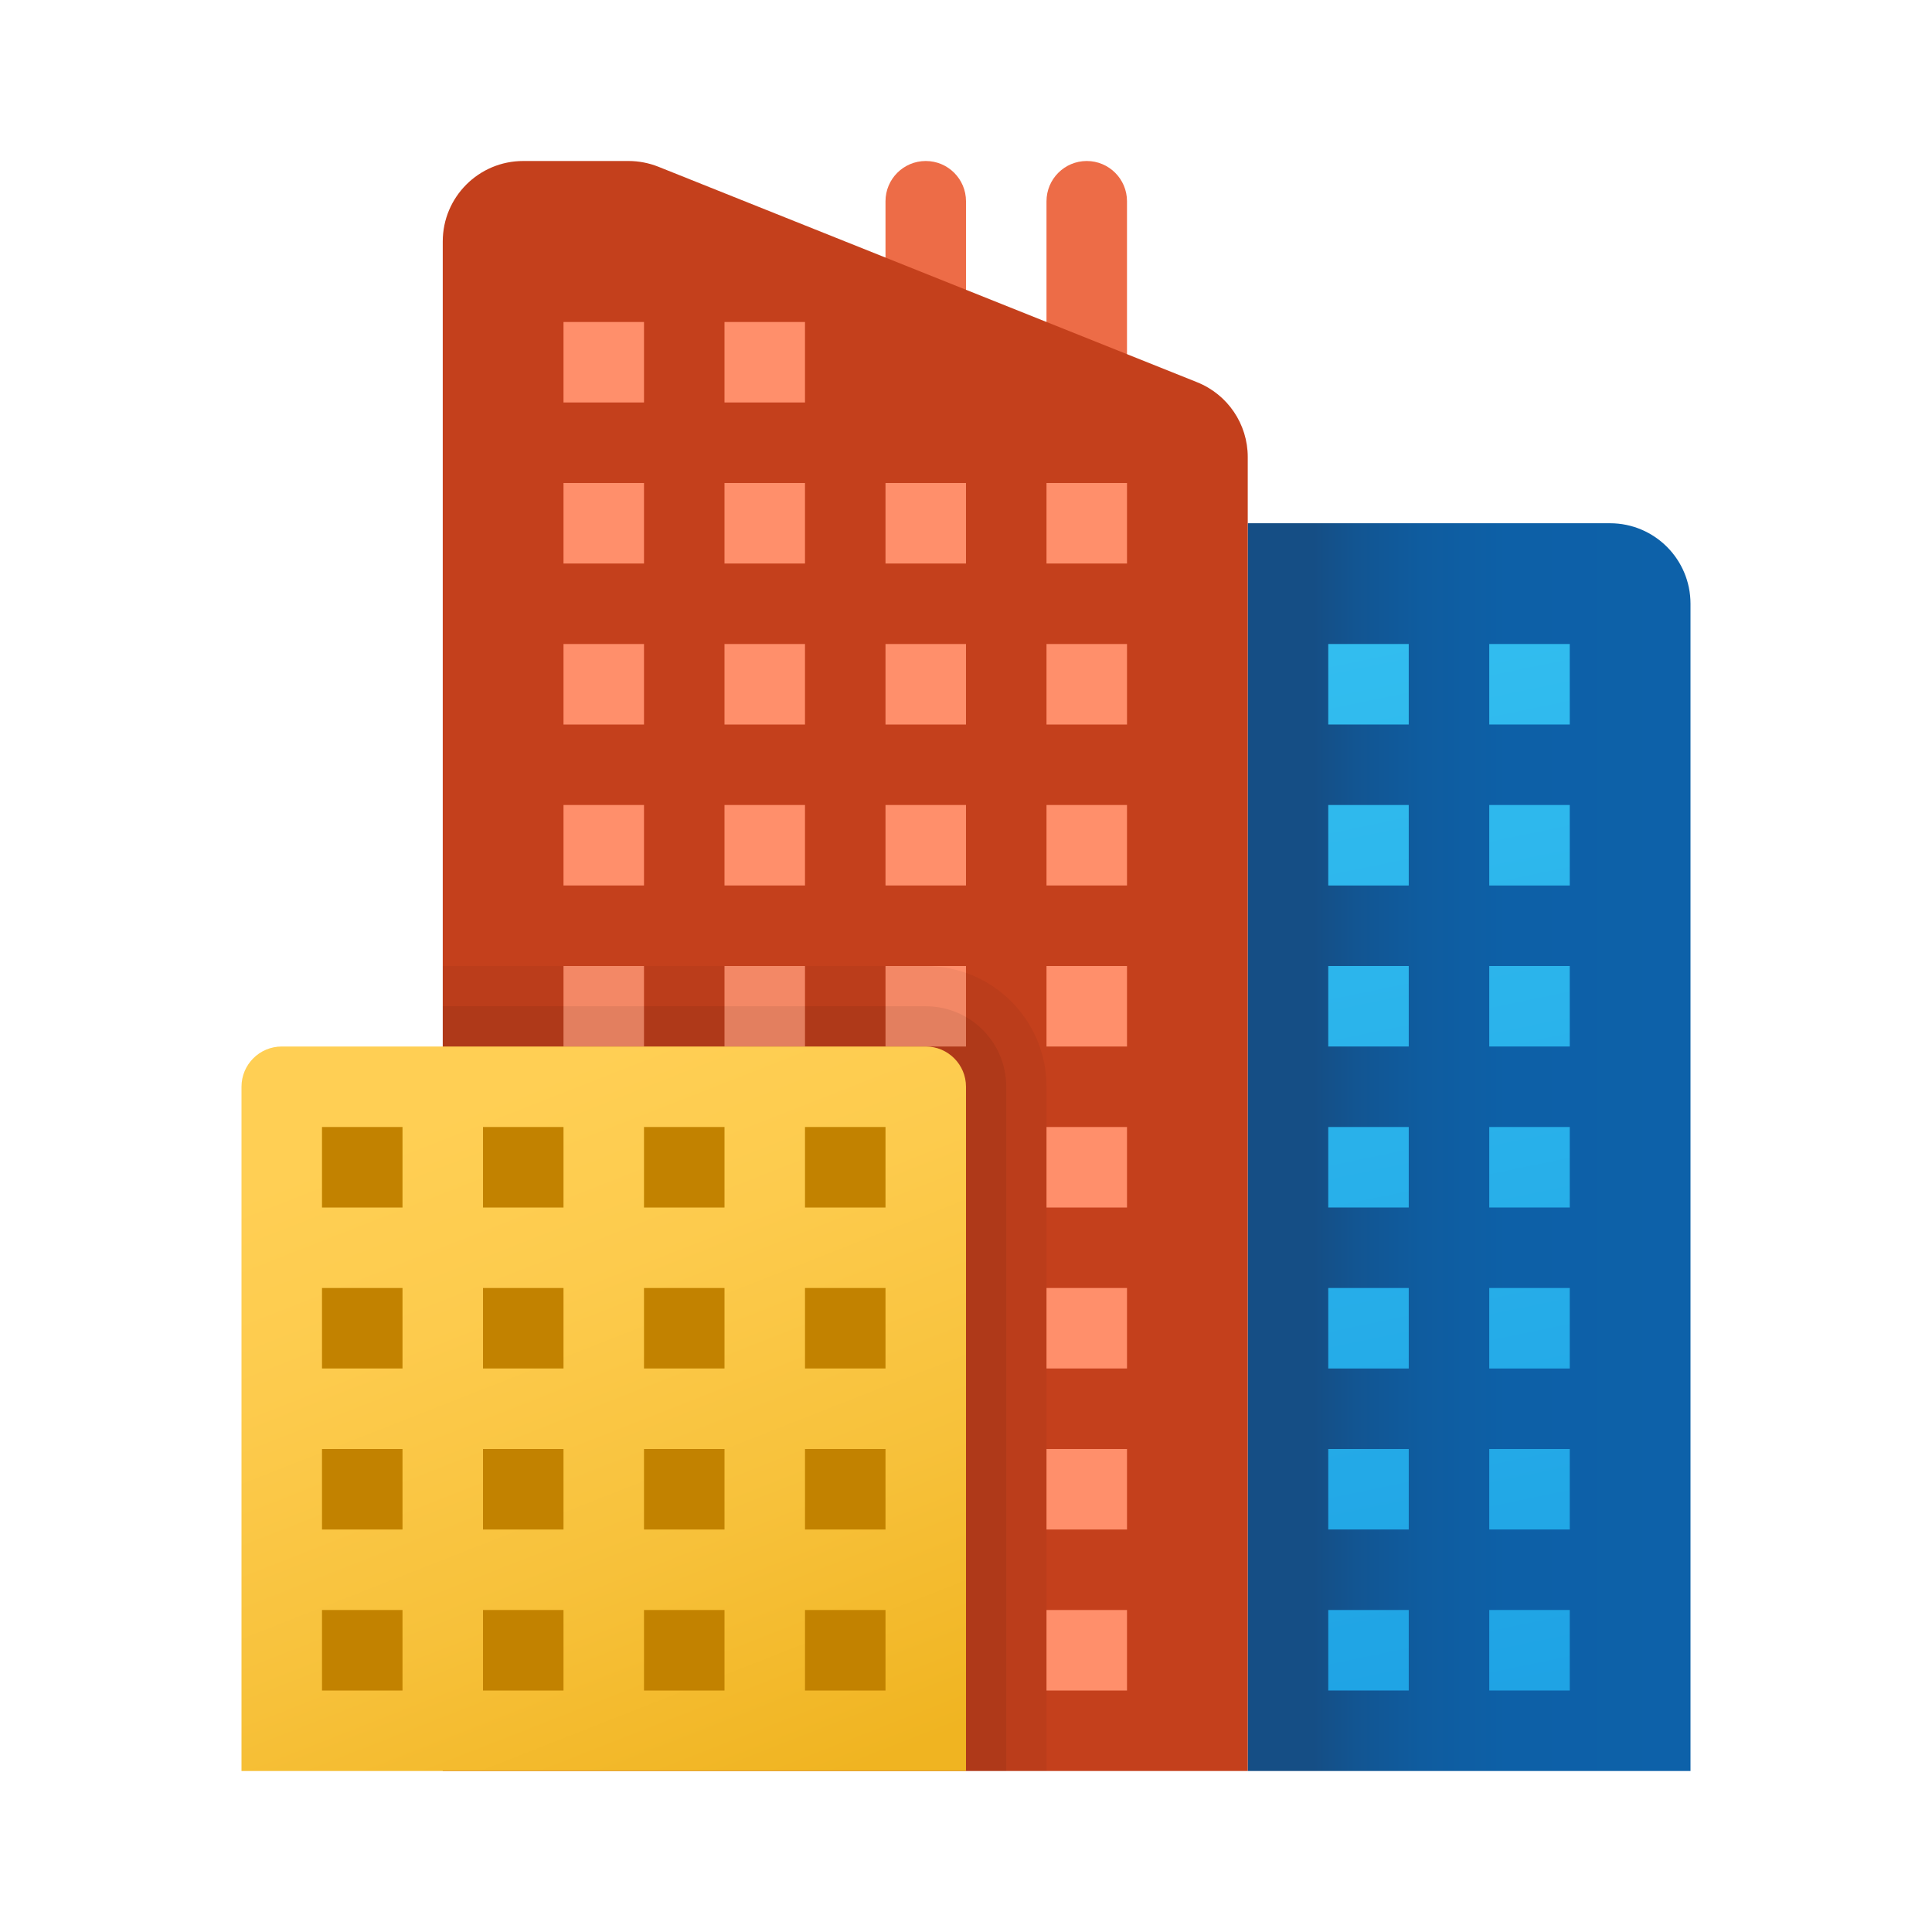 <svg xmlns="http://www.w3.org/2000/svg" viewBox="0 0 48 48" width="300px" height="300px"><linearGradient id="TknGRuK1NOdRqKHxHfkxJa" x1="41.914" x2="32.641" y1="28.5" y2="28.5" gradientUnits="userSpaceOnUse"><stop offset="0" stop-color="#0d61a9"/><stop offset=".482" stop-color="#0d60a7"/><stop offset=".711" stop-color="#0f5c9f"/><stop offset=".886" stop-color="#125592"/><stop offset="1" stop-color="#154e85"/></linearGradient><path fill="url(#TknGRuK1NOdRqKHxHfkxJa)" d="M31,13h9c1.105,0,2,0.895,2,2v29H31V13z"/><linearGradient id="TknGRuK1NOdRqKHxHfkxJb" x1="33.311" x2="38.841" y1="16.008" y2="42.723" gradientUnits="userSpaceOnUse"><stop offset="0" stop-color="#32bdef"/><stop offset="1" stop-color="#1ea2e4"/></linearGradient><path fill="url(#TknGRuK1NOdRqKHxHfkxJb)" d="M39,16v2h-2v-2H39z M37,22h2v-2h-2V22z M37,26h2v-2h-2V26z M37,30h2v-2h-2V30z M37,34h2v-2h-2	V34z M37,38h2v-2h-2V38z M37,42h2v-2h-2V42z M33,18h2v-2h-2V18z M33,22h2v-2h-2V22z M33,26h2v-2h-2V26z M33,30h2v-2h-2V30z M33,34h2	v-2h-2V34z M33,38h2v-2h-2V38z M33,42h2v-2h-2V42z"/><path fill="#ed6c47" d="M24,10h-2V5c0-0.552,0.448-1,1-1h0c0.552,0,1,0.448,1,1V10z"/><path fill="#ed6c47" d="M28,12h-2V5c0-0.552,0.448-1,1-1h0c0.552,0,1,0.448,1,1V12z"/><path fill="#c4401c" d="M13,4h2.615c0.254,0,0.507,0.049,0.743,0.143l13.385,5.354C30.502,9.801,31,10.536,31,11.354V44H11V6	C11,4.895,11.895,4,13,4z"/><path fill="#ff8f6b" d="M28,16v2h-2v-2H28z M26,22h2v-2h-2V22z M26,26h2v-2h-2V26z M26,30h2v-2h-2V30z M26,34h2v-2h-2V34z M26,38h2v-2h-2V38z M26,42h2v-2h-2V42z M22,18h2v-2h-2V18z M22,22h2v-2h-2V22z M18,18h2v-2h-2V18z M18,22h2v-2h-2V22z M14,18h2v-2	h-2V18z M14,22h2v-2h-2V22z M22,26h2v-2h-2V26z M18,26h2v-2h-2V26z M14,26h2v-2h-2V26z M26,14h2v-2h-2V14z M22,14h2v-2h-2V14z M18,10h2V8h-2V10z M18,14h2v-2h-2V14z M14,10h2V8h-2V10z M14,14h2v-2h-2V14z"/><path d="M11,24v20h15V27c0-1.657-1.343-3-3-3H11z" opacity=".05"/><path d="M11,25v19h14V27c0-1.105-0.895-2-2-2H11z" opacity=".07"/><linearGradient id="TknGRuK1NOdRqKHxHfkxJc" x1="11.831" x2="18.764" y1="27.335" y2="44.989" gradientUnits="userSpaceOnUse"><stop offset="0" stop-color="#ffcf54"/><stop offset=".261" stop-color="#fdcb4d"/><stop offset=".639" stop-color="#f7c13a"/><stop offset="1" stop-color="#f0b421"/></linearGradient><path fill="url(#TknGRuK1NOdRqKHxHfkxJc)" d="M23,26H7c-0.552,0-1,0.448-1,1v17h18V27C24,26.448,23.552,26,23,26z"/><path fill="#c28200" d="M22,28v2h-2v-2H22z M20,34h2v-2h-2V34z M20,38h2v-2h-2V38z M20,42h2v-2h-2V42z M16,30h2v-2h-2V30z M16,34h2v-2h-2V34z M16,38h2v-2h-2V38z M16,42h2v-2h-2V42z M12,30h2v-2h-2V30z M12,34h2v-2h-2V34z M12,38h2v-2h-2V38z M12,42h2v-2	h-2V42z M8,30h2v-2H8V30z M8,34h2v-2H8V34z M8,38h2v-2H8V38z M8,42h2v-2H8V42z"/></svg>